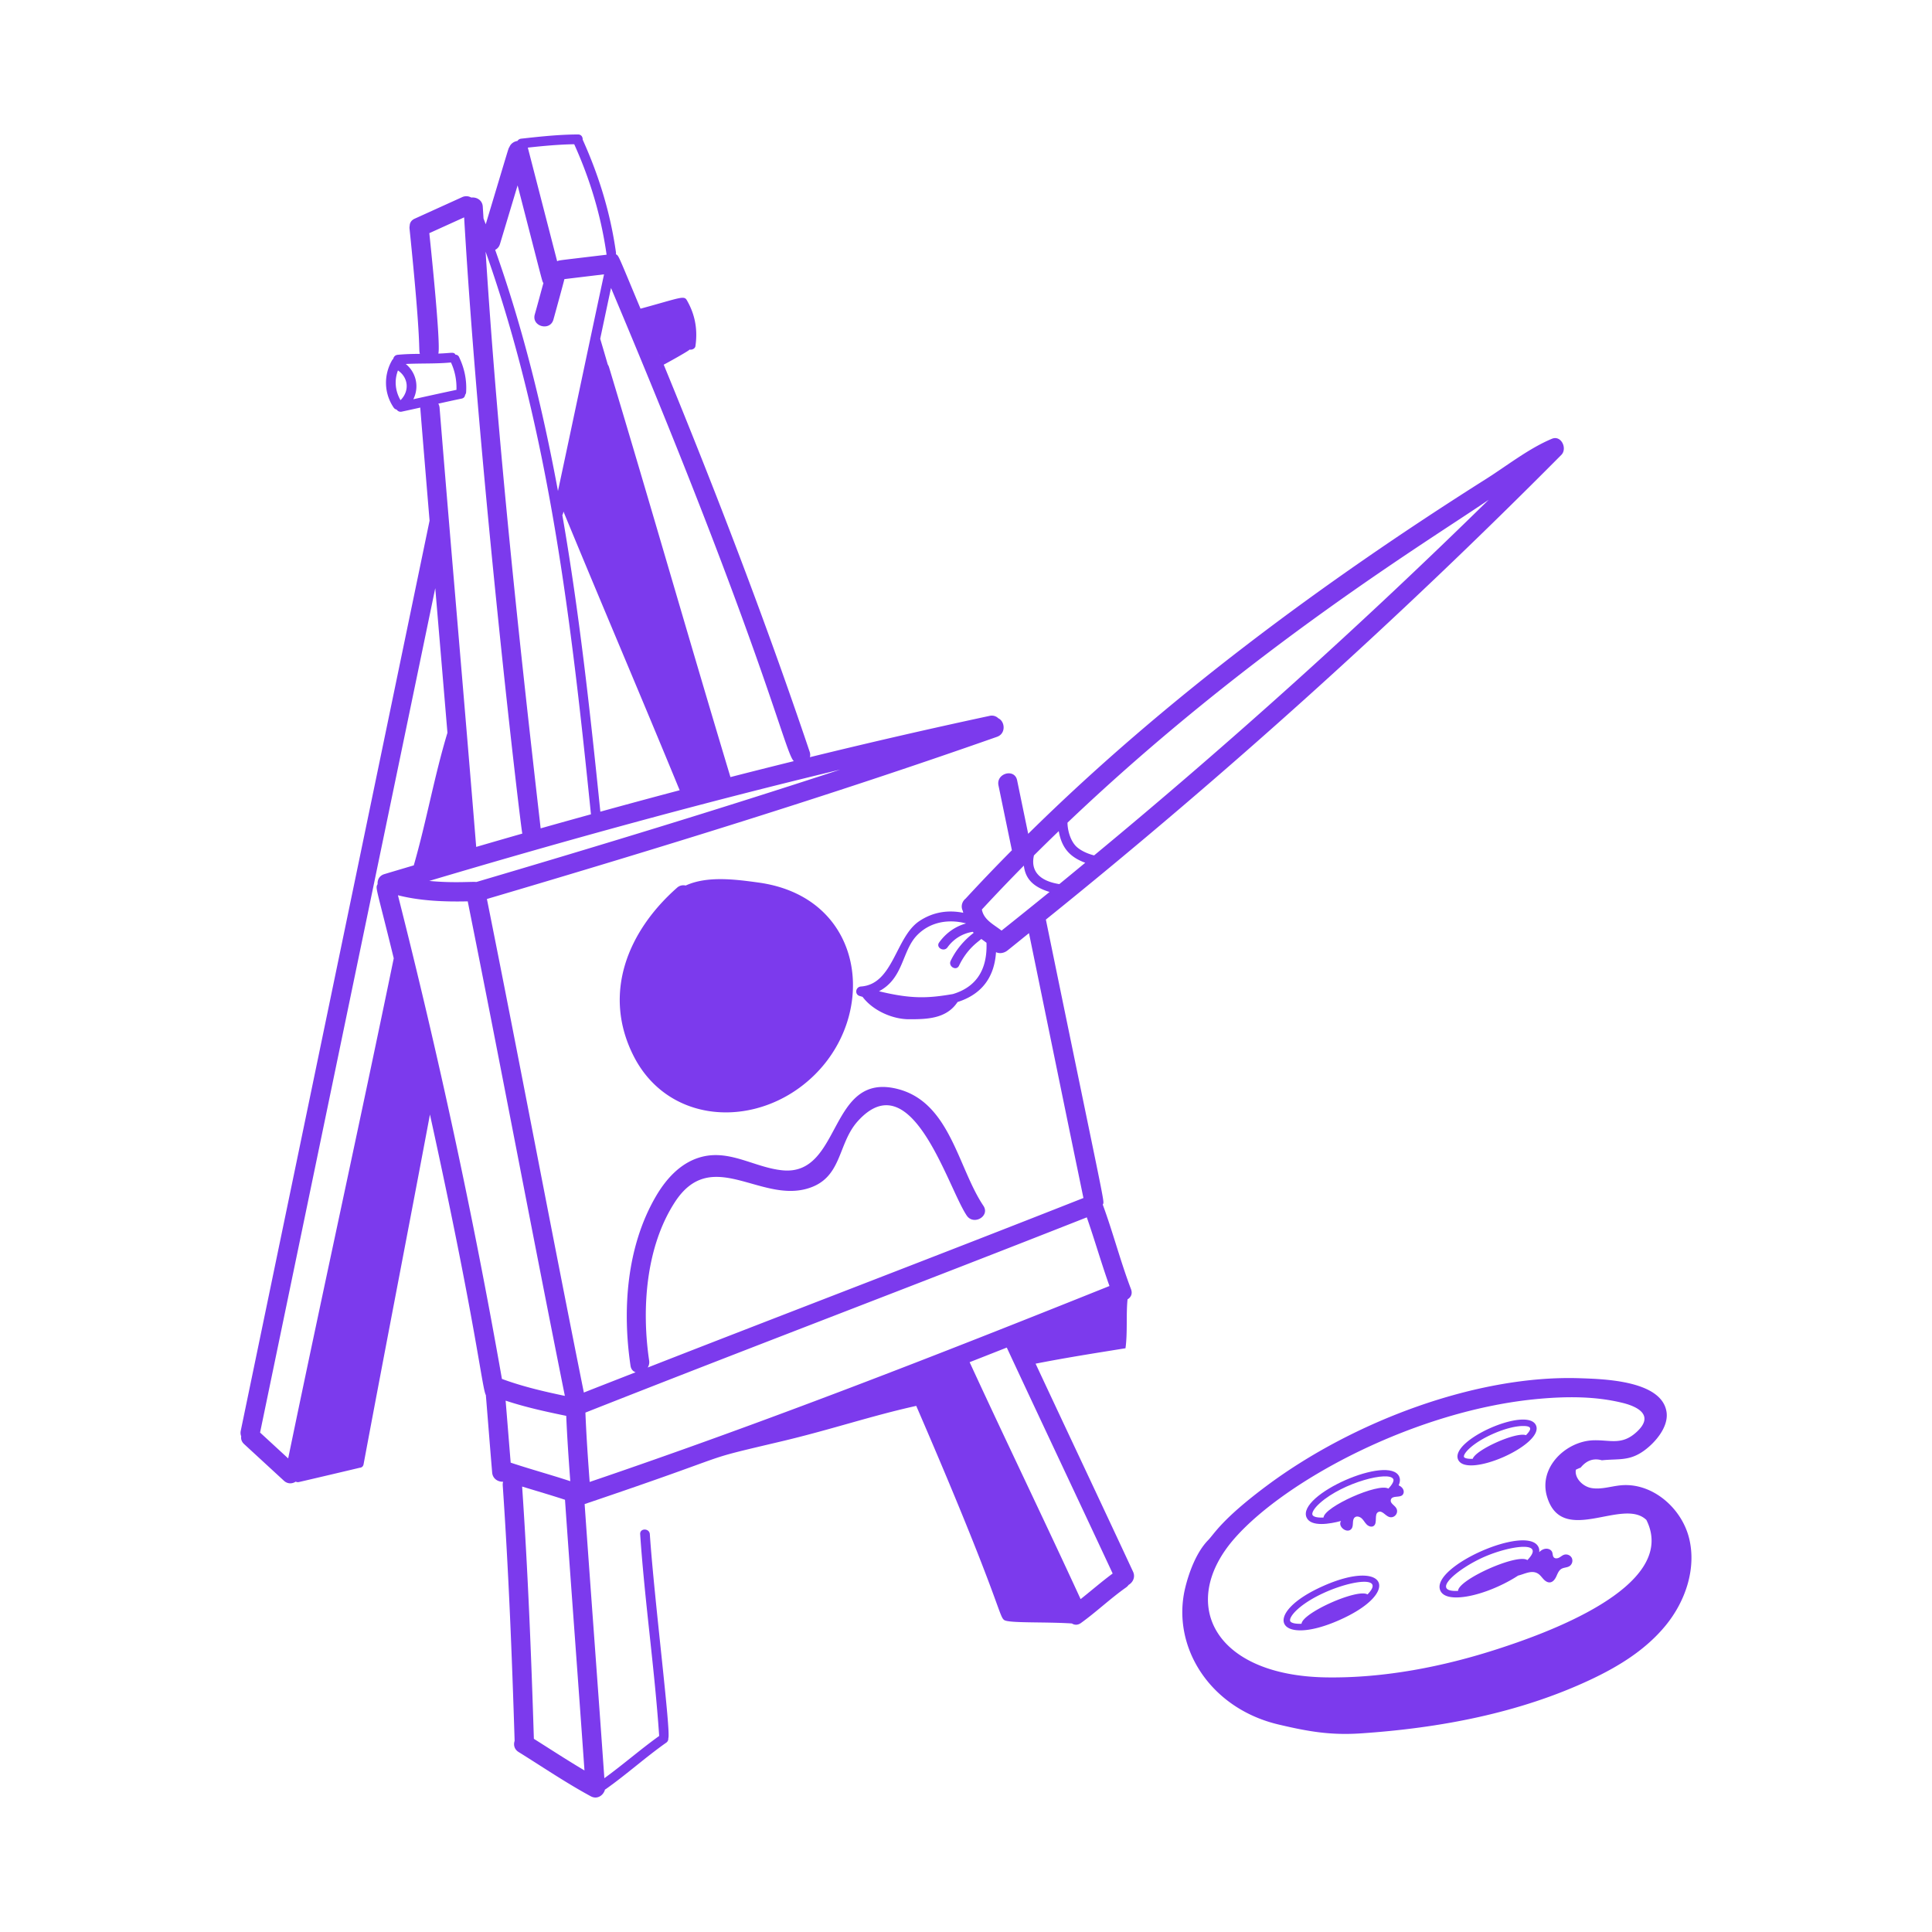 <svg xmlns="http://www.w3.org/2000/svg" version="1.1" xmlns:xlink="http://www.w3.org/1999/xlink" width="512" height="512" x="0" y="0" viewBox="0 0 300 300" style="enable-background:new 0 0 512 512" xml:space="preserve" class=""><g><path d="M223.653 246.983c.33.748 1.24 1.066 2.46 1.066 2.86 0 6.914-1.617 9.62-3.393 1.022-.24 2.136-.937 3.127-.278.328.22.552.558.824.846.698.738 1.469.692 1.99-.456.194-.427.37-.905.77-1.148.38-.232.881-.192 1.26-.428a1.02 1.02 0 0 0 .371-1.256 1.02 1.02 0 0 0-1.203-.517c-.28.093-.502.304-.761.442s-.616.188-.823-.02c-.204-.206-.161-.545-.263-.816-.216-.576-1.199-.852-2.017-.002.036-.303-.01-.559-.098-.76-1.63-3.7-16.884 3.018-15.257 6.72zm6.807-5.226c3.954-1.741 9.712-2.597 6.708.495-1.52-1.084-10.73 3.017-10.765 4.784-4.459.207-.027-3.48 4.057-5.28zM205.56 246.233c-9.82 4.323-7.319 9.621 2.358 5.357 9.82-4.324 7.328-9.623-2.359-5.357zm6.785 1.35c-1.531-.961-10.099 2.842-10.244 4.555-1.042.044-1.645-.153-1.758-.41-.13-.292.19-.987 1.191-1.88 4.247-3.79 14.53-6.086 10.811-2.266zM238.508 221.326c-1.33-3.018-13.42 2.307-12.091 5.324 1.337 3.02 13.414-2.318 12.09-5.324zm-6.642 1.309c2.036-.897 3.652-1.207 4.645-1.207 1.289 0 1.444.4.439 1.43-1.48-.573-7.802 2.24-8.267 3.667-.856.037-1.287-.13-1.35-.278-.202-.459 1.215-2.15 4.533-3.612zM37.906 224.237l6.174 5.685c.595.548 1.312.49 1.84.146.14.07.3.107.491.064 1.171-.261 9.35-2.189 9.451-2.222.276-.014.528-.177.595-.538 3.38-18.115 6.907-36.202 10.306-54.313 7.198 32.77 8.084 42.528 8.68 43.564.334 4.01.64 8.021.98 12.03.084.991.933 1.468 1.707 1.432-.051.163-.08.345-.065.554.905 13.218 1.434 26.444 1.846 39.685-.198.599-.069 1.301.618 1.728 3.717 2.312 7.354 4.787 11.206 6.873 1.033.56 1.994-.18 2.21-1.053.033-.017.065-.02.099-.043 3.235-2.282 6.178-4.95 9.412-7.231a.739.739 0 0 0 .317-.69c.437-.827-2.176-21.506-2.868-31.68-.065-.958-1.565-.964-1.5 0 .712 10.464 2.238 20.843 2.95 31.307 0 .007.005.012.006.02-2.913 2.09-5.616 4.459-8.517 6.564-.994-14.191-2.068-28.376-3.063-42.568 25.507-8.615 16.544-6.427 30.523-9.728 7.706-1.82 13.893-3.952 20.97-5.518 12.955 29.942 12.81 32.68 13.646 33.242.623.527 6.337.268 10.525.545.395.253.902.29 1.42-.083 2.412-1.738 4.564-3.803 6.995-5.515.162-.114.284-.246.384-.387.65-.378 1.1-1.195.692-2.069-5.018-10.774-10.097-21.52-15.13-32.288 4.905-.959 8.903-1.577 13.961-2.394.337-2.476.075-5.25.32-7.598.506-.294.812-.85.536-1.576-1.64-4.316-2.792-8.8-4.386-13.13.281-.665.655 1.98-8.833-44.26A973.89 973.89 0 0 0 242.44 70.64c.975-.982-.008-3.112-1.46-2.507-3.575 1.49-6.989 4.196-10.272 6.27-25.217 15.94-49.896 34.193-71.051 55.071-.574-2.771-1.148-5.542-1.72-8.314-.391-1.89-3.284-1.09-2.894.798.694 3.356 1.388 6.713 2.084 10.069a281.851 281.851 0 0 0-7.198 7.52c-.485.378-.8 1.152-.427 1.888.02.1.044.2.072.303-2.345-.471-4.689-.132-6.813 1.282-3.724 2.479-4.03 9.816-9.072 10.164-.83.058-1.035 1.217-.2 1.473.147.045.299.089.45.133 1.602 2.143 4.659 3.477 7.195 3.478 2.76.002 5.82-.043 7.554-2.674 3.276-1.038 5.689-3.357 5.973-7.744.554.282 1.266.147 1.78-.26 1.12-.888 2.223-1.796 3.34-2.689 9.53 46.452 6.17 30.026 8.454 41.126-22.51 8.887-45.121 17.512-67.66 26.324.188-.295.287-.658.225-1.078-1.186-7.994-.534-17.608 3.982-24.585 5.63-8.698 13.139.044 20.577-2.12 5.489-1.598 4.633-6.926 7.844-10.478 8.365-9.253 13.902 10.169 16.907 14.657 1.07 1.596 3.67.096 2.591-1.514-3.962-5.916-5.16-15.993-13.232-18.113-10.891-2.861-8.664 13.53-17.974 12.607-4.425-.439-8.3-3.385-12.882-1.991-3.042.925-5.225 3.39-6.78 6.058-4.53 7.779-5.219 17.563-3.926 26.276.084.565.4.886.792 1.016-2.68 1.05-5.362 2.092-8.038 3.148-5.13-25.524-9.929-51.113-15.054-76.637 26.574-7.85 53.069-15.986 79.21-25.183 1.425-.502 1.241-2.399.208-2.873-.327-.32-.795-.5-1.364-.379a971.867 971.867 0 0 0-27.903 6.412c.07-.245.073-.525-.033-.839-6.84-20.299-14.524-40.3-22.664-60.112.168-.065 4.21-2.295 4.001-2.35.356.094.864-.119.923-.524.374-2.55-.045-4.919-1.346-7.154-.435-.749-1.1-.318-7.179 1.337-3.519-8.41-3.348-8.179-3.823-8.457.012-.078.026-.155.014-.242-.858-6.128-2.635-11.924-5.175-17.555.024-.391-.21-.8-.715-.799-2.967.009-5.898.327-8.842.655a.755.755 0 0 0-.565.35c-.54.082-1.05.42-1.25.944-.191.296.155-.75-3.678 11.996l-.345-.903c-.035-.606-.08-1.211-.114-1.817-.059-1.05-.984-1.526-1.792-1.428a1.52 1.52 0 0 0-1.42-.06 49001.1 49001.1 0 0 0-7.362 3.341c-.538.244-.766.657-.775 1.089-.028.14-.043.288-.026.458 1.912 18.553 1.349 18.65 1.61 19.443-1.153.011-2.306.033-3.456.148-.4.04-.623.328-.688.64-.057.052-.114.101-.16.178-1.349 2.312-1.282 5.15.227 7.373a.73.73 0 0 0 .47.315.734.734 0 0 0 .789.318c.96-.204 1.917-.418 2.875-.63.092 1.336 1.321 16.085 1.445 17.556l-29.317 141.31c-.07.332-.032.628.07.884-.064.4.05.83.449 1.197zm117.613-79.734c-1.212-.951-2.761-1.66-3.055-3.274a283.314 283.314 0 0 1 6.52-6.816c.214 1.804 1.177 3.24 3.991 4.09a955.522 955.522 0 0 1-7.456 6zm75.643-66.896a974.003 974.003 0 0 1-61.269 55.219c-.997-.25-1.993-.7-2.663-1.286-.931-.815-1.453-2.438-1.472-3.792 28.376-27.029 56.486-44.008 65.404-50.141zm-66.76 51.449c.462 2.655 1.765 4.046 4.113 4.914-1.34 1.105-2.677 2.215-4.024 3.313-3.437-.544-4.434-2.338-3.939-4.456a301.636 301.636 0 0 1 3.85-3.771zm-16.435 25.299c-3.886.67-6.432.785-11.477-.433 3.856-2.027 3.533-6.269 5.928-8.714 2.047-2.09 4.919-2.527 7.596-1.817-1.682.46-3.13 1.488-4.185 2.958-.563.786.737 1.535 1.296.757a5.92 5.92 0 0 1 3.915-2.413c.049.052.107.102.16.153-1.515 1.168-2.746 2.617-3.582 4.352-.418.866.875 1.628 1.295.758 1.297-2.691 2.984-3.706 3.463-4.155.282.203.553.4.806.591.169 4.7-2.061 7.019-5.215 7.963zm-56.204-27.91c-2.605.721-5.21 1.444-7.811 2.181-3.417-29.788-6.642-59.615-8.547-89.543 9.93 27.98 13.36 57.965 16.358 87.361zm1.458-.408c-1.563-15.315-3.248-30.789-5.902-46.058a.721.721 0 0 0 .115-.262l.061-.284c5.957 14.45 12.1 28.82 18.044 43.276a1218.584 1218.584 0 0 0-12.318 3.328zm37.225-6.527c-18.723 6.138-37.58 11.866-56.477 17.444-.687-.084-3.502.202-7.317-.166 21.1-6.28 42.372-12.13 63.794-17.278zm-57.817 20.452c5.138 25.575 9.945 51.215 15.083 76.79-3.31-.693-6.596-1.46-9.773-2.635-4.431-25.227-9.85-50.277-16.148-75.102 3.507.888 7.23 1.025 10.838.947zm96.13 49.066c1.232 3.533 2.26 7.137 3.518 10.662-26.69 10.706-53.479 21.174-80.713 30.425-.27-3.589-.517-7.173-.662-10.77 25.905-10.226 51.95-20.092 77.857-30.317zm-.961 59.283c-5.661-12.303-11.567-24.491-17.235-36.791a2436.7 2436.7 0 0 0 5.77-2.27c5.454 11.707 10.983 23.378 16.442 35.083-1.71 1.263-3.313 2.66-4.977 3.978zm-86.721-17.479c2.22.681 4.45 1.326 6.655 2.05.98 14.012 2.04 28.018 3.025 42.03-2.657-1.571-5.246-3.265-7.857-4.909-.408-13.069-.934-26.124-1.823-39.17zm6.847-10.979c.145 3.386.377 6.763.631 10.144-3.07-1.009-6.19-1.858-9.257-2.878-.265-3.21-.52-6.42-.784-9.628 3.072 1.018 6.233 1.709 9.41 2.362zm14.48-164.82.096.213-.006.003-.09-.217zm20.858 63.156c-3.283.81-6.562 1.636-9.838 2.477-6.382-21.189-12.468-42.465-18.854-63.652a1.561 1.561 0 0 0-.199-.415c-.388-1.345-.779-2.676-1.171-3.997.557-2.63 1.114-5.26 1.677-7.889 23.744 56.253 26.996 72.232 28.385 73.476zM86.515 40.566l-4.556-17.644c2.397-.262 4.791-.486 7.205-.526 2.486 5.508 4.181 11.17 5.027 17.155-7.773.937-7.312.842-7.676 1.015zm-8.878-2.677 2.737-9.103c4.09 15.837 3.78 14.821 4.007 15.164-.448 1.626-.878 3.257-1.34 4.88-.527 1.86 2.367 2.654 2.894.797.073-.255 1.67-6.058 1.704-6.286l6.156-.742c-2.406 11.21-4.752 22.432-7.153 33.643-2.354-12.721-5.44-25.274-9.752-37.448.333-.158.61-.451.747-.905zm-7.613 18.396c.631 1.35.896 2.773.856 4.25-2.237.47-4.468.967-6.7 1.458a4.452 4.452 0 0 0-1.175-5.474c2.34-.122 4.683-.011 7.02-.234zm-8.23 1.238c1.626 1.099 1.832 3.198.397 4.618-.83-1.444-.98-3.088-.397-4.618zm9.894 4.37c.347-.073.51-.315.534-.581a.726.726 0 0 0 .156-.404c.12-1.91-.266-3.738-1.09-5.46a.603.603 0 0 0-.558-.37c-.28-.485-.536-.24-2.662-.174.413-1.678-1.393-18.596-1.404-18.699l5.407-2.453c2.33 40.05 8.82 95.142 9.035 95.687a1430.9 1430.9 0 0 0-7.162 2.07c-1.848-22.73-3.843-45.448-5.686-68.178a1.56 1.56 0 0 0-.197-.652c1.208-.267 2.416-.535 3.627-.786zm-2.21 51.896c-2.049 6.777-3.265 13.781-5.226 20.584-1.524.455-3.051.902-4.574 1.362-.789.238-1.093.905-1.041 1.546-.369.693-.27.18 2.504 11.523-5.342 25.912-11.041 51.749-16.393 77.658l-4.363-4.017L67.587 91.33c.632 7.486 1.264 14.972 1.892 22.459z" fill="#7c3aed" opacity="1" data-original="#000000" class=""></path><path d="M117.756 137.038c-3.546-.484-7.922-1.07-11.286.466a1.456 1.456 0 0 0-1.343.346c-7.578 6.686-11.644 16.349-6.781 26.044 5.01 9.99 17.202 11.295 25.806 5 12.57-9.196 11.185-29.455-6.396-31.856zM196.735 230.68c-7.028 5.236-8.182 7.498-9.126 8.463-1.79 1.823-2.96 4.907-3.564 7.392-2.202 9.054 3.725 18.71 14.5 21.25 4.625 1.09 8.058 1.692 12.8 1.372 12.229-.826 24.613-3.146 35.7-8.372 4.39-2.07 8.548-4.647 11.618-8.408 3.07-3.76 4.795-8.86 3.608-13.568-1.186-4.707-5.753-8.623-10.586-8.17-1.543.143-3.084.695-4.607.415-1.352-.249-2.62-1.59-2.375-2.84.224-.11.464-.219.742-.323.912-1.125 2.01-1.504 3.293-1.139 2.6-.266 4.249.157 6.533-1.482 1.73-1.242 3.869-3.694 3.506-6.033-.758-4.89-9.815-5.097-13.37-5.223-16.031-.57-35.3 6.707-48.672 16.667zm55.289-12.823c2.525.633 4.843 2.034 2.064 4.543-2.293 2.072-4.06 1.164-6.684 1.25-4.235.139-8.536 4.194-7.184 8.74 2.328 7.825 11.76.057 15.432 3.63 5.238 10.492-16.57 17.917-23.058 20.025-8.48 2.756-17.694 4.556-26.638 4.42-17.57-.269-23.098-11.582-14.19-21.66 8.01-9.061 28.247-19.874 47.131-21.588 4.336-.394 8.88-.425 13.127.64z" fill="#7c3aed" opacity="1" data-original="#000000" class=""></path><path d="M217.18 230.637c.268-.582.232-1.032.093-1.347-1.548-3.496-15.938 2.823-14.392 6.34.68 1.537 3.697.993 5.353.543-.576.868.968 2.058 1.628 1.213.396-.506.015-1.419.538-1.792.322-.23.788-.065 1.073.21s.466.642.748.92.74.452 1.07.232c.678-.451.01-1.862.76-2.184.573-.246 1.033.547 1.618.767.847.316 1.613-.645 1.115-1.4-.285-.431-.949-.732-.822-1.234.189-.746 1.327-.297 1.806-.753.353-.337.307-1.112-.588-1.515zm-13.383 4.589c-.126-.285.186-.963 1.168-1.839 3.593-3.205 10.802-5.04 11.392-3.694.107.243-.106.769-.771 1.457-1.525-.934-9.968 2.82-10.069 4.492-.968.05-1.587-.111-1.72-.416z" fill="#7c3aed" opacity="1" data-original="#000000" class=""></path></g></svg>
